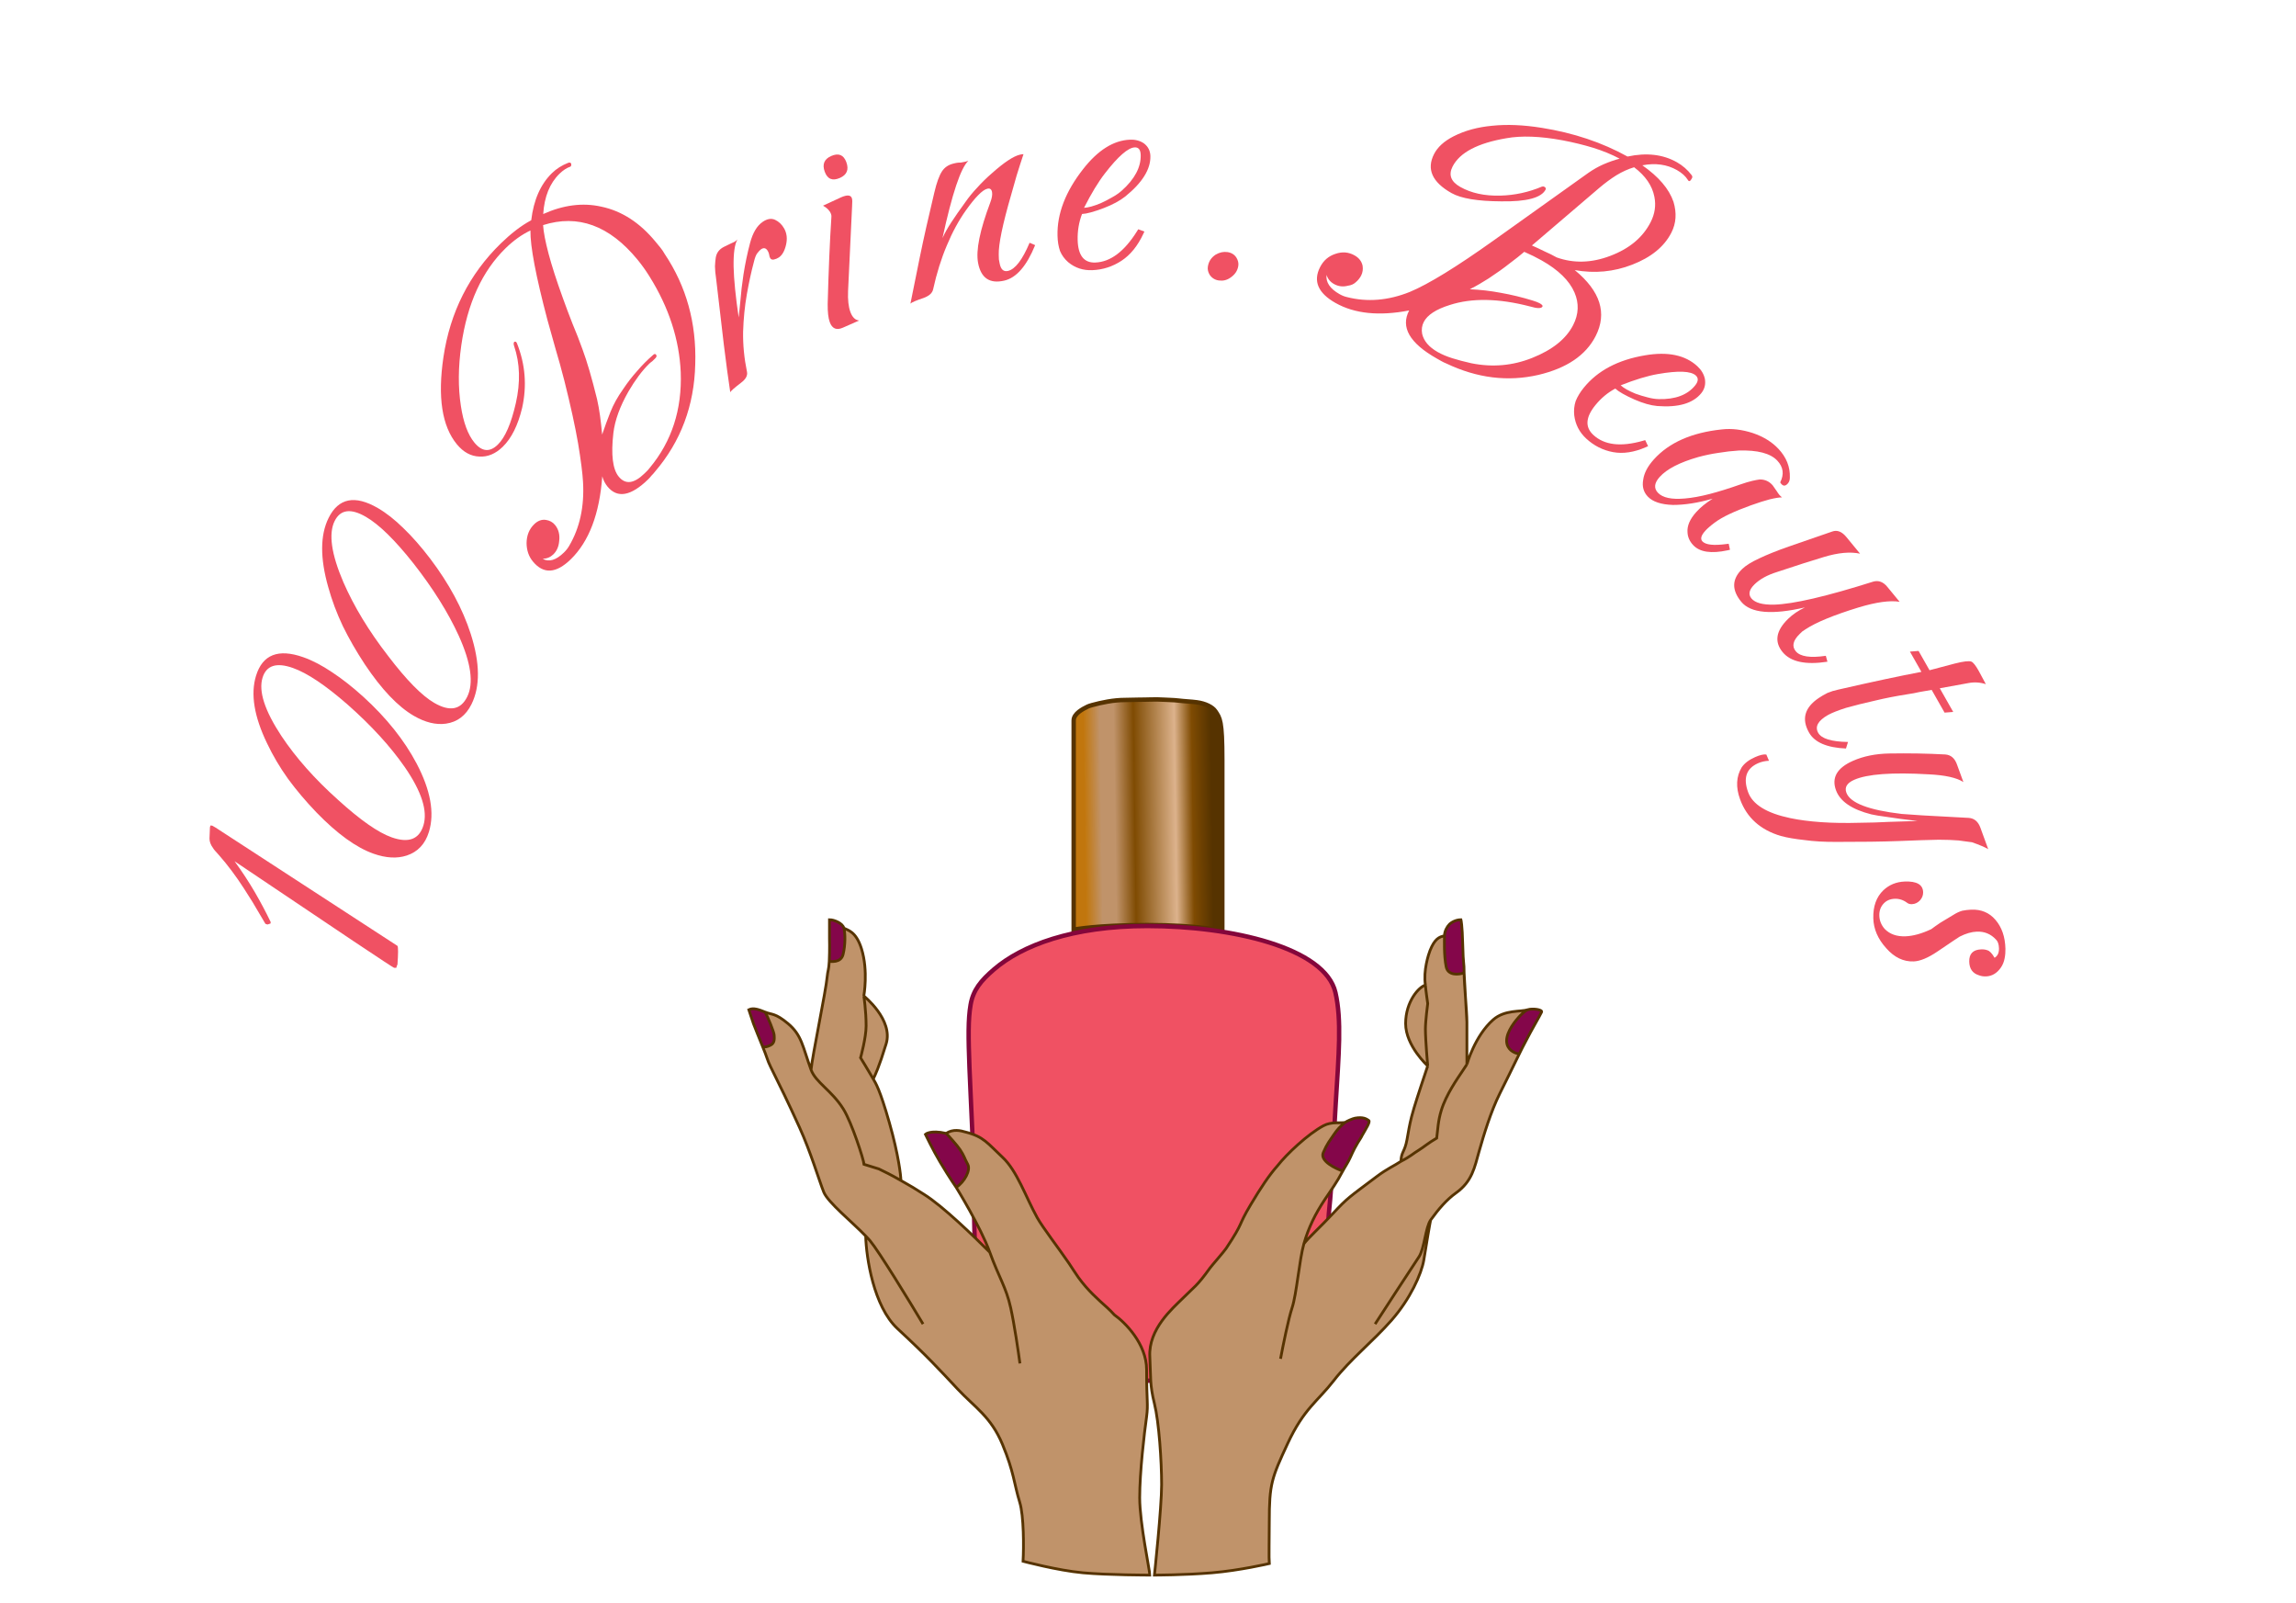 <svg width="417" height="291" viewBox="0 0 417 291" fill="none" xmlns="http://www.w3.org/2000/svg">
<g clip-path="url(#clip0_36_1355)">
<path d="M208.365 167.969C199.091 167.969 195 168.805 195 168.805V167.133V153.897V145.295V136.694V130.82C195 129.562 196.687 128.722 197.531 128.303L197.531 128.303C197.696 128.221 197.99 128.123 198.375 128.018C199.96 127.587 202.187 127.099 204.295 127.099C204.824 127.099 206.221 127.044 206.812 127.048C208.264 127.057 209.876 126.936 211.461 127.048C212.319 127.109 213.147 127.099 213.991 127.202C215.162 127.346 216.325 127.378 217.363 127.517C218.948 127.729 220.225 128.381 220.734 129.142C221.578 130.401 222 130.82 222 137.953V167.133V169C222 169 217.639 167.969 208.365 167.969Z" fill="url(#paint0_linear_36_1355)"/>
<path d="M195 153.897C195 156.917 195 165.731 195 167.133C195 168.535 195 168.805 195 168.805C195 168.805 199.091 167.969 208.365 167.969C217.639 167.969 222 169 222 169C222 169 222 167.584 222 167.133M195 153.897C195 150.12 195 139.631 195 136.694M195 153.897V145.295V136.694M195 136.694C195 133.757 195 132.079 195 130.82M195 136.694V130.82M195 130.82C195 129.561 196.688 128.722 197.531 128.303C197.696 128.221 197.99 128.123 198.375 128.018C199.96 127.587 202.187 127.099 204.295 127.099C204.824 127.099 206.221 127.044 206.812 127.048C208.264 127.057 209.876 126.936 211.461 127.048C212.319 127.109 213.147 127.099 213.991 127.202C215.162 127.346 216.325 127.378 217.363 127.517C218.948 127.729 220.225 128.381 220.734 129.142C221.578 130.401 222 130.82 222 137.953M222 137.953C222 143.659 222 165.175 222 167.133M222 137.953C222 143.032 222 162.053 222 167.133" stroke="#563301" stroke-width="0.8"/>
<path d="M176.895 217.202C176.799 222.549 177.661 243.577 178.068 243.966C178.468 244.738 179.593 246.593 180.895 247.839C182.522 249.397 188.287 251.032 192.431 250.727C196.575 250.422 223.054 250.912 228.019 251.004C232.984 251.096 240.079 247.789 240.569 243.595C241.059 239.402 240.921 224.118 241.417 219.543C241.914 214.967 242.005 209.92 242.59 200.462C243.149 191.412 243.693 185.201 242.541 180.213C240.671 172.111 223.775 168.142 208.392 168.142C194.695 168.142 185.573 171.691 180.536 176.009C178.157 178.049 176.744 179.76 176.282 182.425C175.82 185.091 175.868 188.347 176.075 193.883C176.282 199.418 176.992 211.855 176.895 217.202Z" fill="#F05163" stroke="#84063B" stroke-width="0.8"/>
<path d="M157.305 186.288C157.305 188.433 156.295 192.067 156.295 192.067C156.295 192.067 157.785 194.479 158.602 195.912C158.944 195.211 159.603 193.904 160.943 189.531C162.284 185.157 156.887 180.841 156.887 180.841C156.887 180.841 157.305 183.471 157.305 186.288Z" fill="#C0936A"/>
<path d="M259.302 193.541C259.302 193.541 258.884 188.932 258.884 186.837C258.884 185.366 259.302 182.228 259.302 182.228C259.302 182.228 258.884 179.296 258.884 178.876C257.741 179.156 255.289 181.818 255.289 185.856C255.289 189.893 259.302 193.541 259.302 193.541Z" fill="#C0936A"/>
<path d="M210.972 269.575C210.972 273.78 209.666 286 209.666 286C209.666 286 215.108 286 220.13 285.581C225.153 285.162 230.528 283.905 230.528 283.905C230.441 283.064 230.528 279.015 230.528 276.309C230.528 269.464 230.947 268.387 233.879 262.079C236.812 255.771 239.325 254.441 242.257 250.656C245.189 246.871 249.393 243.518 252.729 239.722C256.126 235.857 258.174 231.311 258.593 228.788C259.012 226.265 259.755 221.639 259.85 221.507C261.266 219.541 262.713 217.843 264.458 216.593C267.39 214.49 267.809 211.967 268.646 209.023C269.484 206.079 270.741 201.874 272.416 198.509L272.417 198.508C273.386 196.562 274.775 193.773 275.936 191.36C275.332 191.301 274.041 190.865 273.706 189.59C273.287 187.996 274.69 185.981 275.799 184.737C276.079 184.422 276.911 183.53 277.473 183.342C276.216 183.762 273.307 183.305 271.194 185.156C267.846 188.089 266.418 193.261 266.418 193.261C266.418 193.261 265.966 193.947 265.581 194.527C264.743 195.789 262.651 198.717 261.771 201.608C261.157 203.628 261.154 204.972 260.934 206.654C259.479 207.495 258.465 208.355 257.803 208.757C256.567 209.507 256.128 210.018 254.452 210.859C253.195 211.701 251.971 212.178 250.017 213.649C244.991 217.434 244.792 217.434 242.059 220.377C239.903 222.699 237.51 224.863 236.812 225.844C237.649 222.901 238.906 220.377 240.582 217.854C241.853 215.939 242.769 214.751 243.869 212.636C242.641 212.217 239.664 210.828 240.333 209.283C241.058 207.607 241.477 207.188 242.314 205.931C242.797 205.206 243.475 204.438 244.299 203.802C243.432 203.979 241.833 203.626 240.383 204.397C237.565 205.896 233.676 209.553 232.024 211.672C230.485 213.394 228.997 215.651 227.177 218.695C224.664 222.901 226.043 221.633 222.692 226.68C222.299 227.271 220.082 229.789 219.762 230.234C217.354 233.588 216.943 233.601 214.689 235.857C213.015 237.533 208.56 241.304 208.829 246.332C209.031 250.103 208.794 251.355 209.666 254.856C210.504 258.22 210.972 265.369 210.972 269.575Z" fill="#C0936A"/>
<path d="M156.928 211.415L159.615 212.247C160.899 212.892 161.532 213.151 163.625 214.349C163.613 213.508 163.206 209.739 161.532 203.873C159.773 197.711 159.059 196.713 158.602 195.912C157.785 194.479 156.295 192.067 156.295 192.067C156.295 192.067 157.305 188.433 157.305 186.288C157.305 183.471 156.887 180.841 156.887 180.841C156.887 180.841 157.724 176.308 156.468 172.285C155.462 169.061 153.957 168.933 153.264 168.514C153.538 169.528 153.538 171.623 153.12 173.299C152.714 174.925 150.778 174.556 150.609 174.556C150.537 176.097 150.323 176.304 150.232 177.348C150.012 179.872 147.538 191.714 147.301 194.236C148.138 196.54 151.068 198.007 153.161 201.359C154.724 203.862 156.865 210.588 156.928 211.415Z" fill="#C0936A"/>
<path d="M275.936 191.36C276.783 189.601 277.054 189.227 277.473 188.37C277.921 187.452 279.661 184.46 279.984 183.761C280.192 183.311 278.31 183.061 277.473 183.342C276.911 183.53 276.079 184.422 275.799 184.737C274.69 185.981 273.287 187.996 273.706 189.59C274.041 190.865 275.332 191.301 275.936 191.36Z" fill="#84064A"/>
<path d="M265.911 176.648C265.911 174.546 265.753 175.38 265.665 171.609C265.576 167.838 265.335 167 265.335 167C264.497 167 263.66 167.419 263.242 167.838C262.823 168.257 262.344 169.095 262.344 169.933C262.344 170.771 262.232 173.438 262.651 175.533C262.986 177.209 264.963 176.975 265.911 176.648Z" fill="#84064A"/>
<path d="M243.869 212.636C244.218 211.963 244.84 211.071 245.244 210.158C246.46 207.412 246.959 207.086 247.402 206.151C248.031 205.034 248.927 203.683 248.592 203.454C248.174 203.168 247.583 202.76 246.081 203.035C245.706 203.104 244.596 203.573 244.299 203.802C243.475 204.438 242.797 205.206 242.314 205.931C241.477 207.188 241.058 207.607 240.333 209.283C239.664 210.828 242.641 212.217 243.869 212.636Z" fill="#84064A"/>
<path d="M136 183.342L136.837 185.856C136.837 185.856 138.146 189.183 138.511 190.046C138.818 190.185 139.299 190.103 139.968 189.767C140.806 189.348 140.604 188.37 140.604 187.951C140.604 187.477 139.421 184.514 138.93 183.761C137.894 183.342 136.837 182.923 136 183.342Z" fill="#84064A"/>
<path d="M173.67 215.606C175.193 214.57 176.338 212.46 175.763 211.415C175.082 210.178 175.188 209.983 174.351 208.726C173.832 207.946 172.258 206.212 171.84 205.793C168.91 205.13 168.073 205.968 168.073 205.968C168.073 205.968 169.485 208.901 170.74 210.996C172.587 214.078 173.67 215.606 173.67 215.606Z" fill="#84064A"/>
<path d="M150.65 170.352C150.65 170.352 150.709 172.373 150.609 174.556C150.778 174.556 152.714 174.925 153.12 173.299C153.538 171.623 153.538 169.528 153.264 168.514C153.023 167.622 151.487 167 150.65 167V170.352Z" fill="#84064A"/>
<path d="M208.829 286C208.829 285.159 206.989 276.576 206.989 271.95C206.989 267.324 207.827 260.175 208.246 257.231C208.556 254.861 208.246 254.574 208.246 248.708C208.246 244.015 204.336 240.105 202.381 238.737C201.965 238.274 201.545 237.846 201.125 237.466C199.381 235.89 197.616 234.374 195.854 231.947C195.349 231.252 194.658 230.134 194.18 229.433C192.321 226.705 189.332 222.822 188.36 221.065C186.266 217.28 184.72 212.59 182.077 210.131C179.365 207.608 178.696 206.39 175.344 205.549C174.474 205.287 173.095 204.955 171.84 205.793C172.258 206.212 173.832 207.946 174.351 208.726C175.188 209.983 175.082 210.178 175.763 211.415C176.338 212.46 175.193 214.57 173.67 215.606C173.67 215.606 178.086 222.747 179.762 227.373C176.969 224.57 171.255 218.997 167.81 216.86C165.099 215.178 166.555 216.025 163.625 214.349C161.532 213.151 160.899 212.892 159.615 212.247L156.928 211.415C156.865 210.588 154.724 203.862 153.161 201.359C151.068 198.007 148.138 196.54 147.301 194.236C145.779 190.046 145.627 187.951 143.115 185.856C140.797 183.921 140.245 184.292 138.93 183.761C139.421 184.514 140.604 187.477 140.604 187.951C140.604 188.37 140.806 189.348 139.968 189.767C139.299 190.103 138.818 190.185 138.511 190.046C139.316 191.943 139.332 192.453 139.968 193.73C141.644 197.095 143.115 200.102 145.208 204.711C147.242 209.191 148.765 214.337 149.603 216.439C150.353 218.322 154.799 221.892 157.224 224.429C157.336 228.354 158.65 237.214 163.007 241.251C168.452 246.297 170.625 248.693 173.898 252.185C177.05 255.549 179.982 257.231 182.077 262.278C184.171 267.324 184.171 269.427 185.207 272.791C185.961 275.239 185.948 280.963 185.808 283.486C185.808 283.486 192.087 285.162 196.691 285.581C201.295 286 208.829 286 208.829 286Z" fill="#C0936A"/>
<path d="M257.803 208.757C258.465 208.355 259.479 207.495 260.934 206.654C261.154 204.972 261.157 203.628 261.771 201.608C262.651 198.717 264.743 195.789 265.581 194.527C265.966 193.947 266.418 193.261 266.418 193.261C266.418 193.261 266.418 188.094 266.418 185.58L265.911 176.648C264.963 176.975 262.986 177.209 262.651 175.533C262.232 173.438 262.344 170.771 262.344 169.933C261.395 170.086 260.559 170.488 259.721 172.591C259.461 173.242 258.465 176.263 258.884 178.876C258.884 179.296 259.302 182.228 259.302 182.228C259.302 182.228 258.884 185.366 258.884 186.837C258.884 188.932 259.302 193.541 259.302 193.541L258.047 197.312C258.047 197.312 256.791 201.084 256.372 202.76C255.954 204.436 255.831 205.306 255.535 206.95C255.136 209.171 254.452 209.203 254.452 210.859C256.128 210.018 256.567 209.507 257.803 208.757Z" fill="#C0936A"/>
<path d="M236.812 225.844C237.649 222.901 238.906 220.377 240.582 217.854C241.853 215.939 242.769 214.751 243.869 212.636M236.812 225.844C235.974 228.788 235.504 234.949 234.666 237.472C233.996 239.49 232.991 244.481 232.572 246.724M236.812 225.844C237.51 224.863 239.903 222.699 242.059 220.377C244.792 217.434 244.991 217.434 250.017 213.649C251.971 212.178 253.195 211.701 254.452 210.859M277.473 183.342C276.216 183.762 273.307 183.305 271.194 185.156C267.846 188.089 266.418 193.261 266.418 193.261M277.473 183.342C276.911 183.53 276.079 184.422 275.799 184.737C274.69 185.981 273.287 187.996 273.706 189.59C274.041 190.865 275.332 191.301 275.936 191.36M277.473 183.342C278.31 183.061 280.192 183.311 279.984 183.761C279.661 184.46 277.921 187.452 277.473 188.37C277.054 189.227 276.783 189.601 275.936 191.36M249.746 240.416C251.561 237.612 255.694 231.248 257.705 228.22C258.723 226.687 258.886 222.847 259.85 221.507M259.85 221.507C261.266 219.541 262.713 217.843 264.458 216.593C267.39 214.49 267.809 211.967 268.646 209.023C269.484 206.079 270.741 201.874 272.416 198.509L272.417 198.508C273.386 196.562 274.775 193.773 275.936 191.36M259.85 221.507C259.755 221.639 259.012 226.265 258.593 228.788C258.174 231.311 256.126 235.857 252.729 239.722C249.393 243.518 245.189 246.871 242.257 250.656C239.325 254.441 236.812 255.771 233.879 262.079C230.947 268.387 230.528 269.464 230.528 276.309C230.528 279.015 230.441 283.064 230.528 283.905C230.528 283.905 225.153 285.162 220.13 285.581C215.108 286 209.666 286 209.666 286C209.666 286 210.972 273.78 210.972 269.575C210.972 265.369 210.504 258.22 209.666 254.856C208.794 251.355 209.031 250.103 208.829 246.332C208.56 241.304 213.015 237.533 214.689 235.857C216.943 233.601 217.354 233.588 219.762 230.234C220.082 229.789 222.299 227.271 222.692 226.68C226.043 221.633 224.664 222.901 227.177 218.695C228.997 215.651 230.485 213.394 232.024 211.672C233.676 209.553 237.565 205.896 240.383 204.397C241.833 203.626 243.432 203.979 244.299 203.802M254.452 210.859C256.128 210.018 256.567 209.507 257.803 208.757C258.465 208.355 259.479 207.495 260.934 206.654C261.154 204.972 261.157 203.628 261.771 201.608C262.651 198.717 264.743 195.789 265.581 194.527C265.966 193.947 266.418 193.261 266.418 193.261M254.452 210.859C254.452 209.203 255.136 209.171 255.535 206.95C255.831 205.306 255.954 204.436 256.372 202.76C256.791 201.084 258.047 197.312 258.047 197.312L259.302 193.541M259.302 193.541C259.302 193.541 258.884 188.932 258.884 186.837C258.884 185.366 259.302 182.228 259.302 182.228C259.302 182.228 258.884 179.296 258.884 178.876M259.302 193.541C259.302 193.541 255.289 189.893 255.289 185.856C255.289 181.818 257.741 179.156 258.884 178.876M262.344 169.933C261.395 170.086 260.559 170.488 259.721 172.591C259.461 173.242 258.465 176.263 258.884 178.876M262.344 169.933C262.344 170.771 262.232 173.438 262.651 175.533C262.986 177.209 264.963 176.975 265.911 176.648M262.344 169.933C262.344 169.095 262.823 168.257 263.242 167.838C263.66 167.419 264.497 167 265.335 167C265.335 167 265.576 167.838 265.665 171.609C265.753 175.38 265.911 174.546 265.911 176.648M265.911 176.648C265.911 178.751 266.418 183.477 266.418 185.58M265.911 176.648L266.418 185.58M266.418 185.58C266.418 188.094 266.418 193.261 266.418 193.261M173.67 215.606C173.67 215.606 178.086 222.747 179.762 227.373M173.67 215.606C175.193 214.57 176.338 212.46 175.763 211.415C175.082 210.178 175.188 209.983 174.351 208.726C173.832 207.946 172.258 206.212 171.84 205.793M173.67 215.606C173.67 215.606 172.587 214.078 170.74 210.996C169.485 208.901 168.073 205.968 168.073 205.968C168.073 205.968 168.91 205.13 171.84 205.793M179.762 227.373C181.437 231.999 182.725 233.687 183.563 237.472C184.233 240.5 184.959 245.462 185.238 247.565M179.762 227.373C176.969 224.57 171.255 218.997 167.81 216.86C165.099 215.178 166.555 216.025 163.625 214.349M147.301 194.236C145.779 190.046 145.627 187.951 143.115 185.856C140.797 183.921 140.245 184.292 138.93 183.761M147.301 194.236C147.538 191.714 150.012 179.872 150.232 177.348C150.323 176.304 150.537 176.097 150.609 174.556M147.301 194.236C148.138 196.54 151.068 198.007 153.161 201.359C154.724 203.862 156.865 210.588 156.928 211.415L159.615 212.247C160.899 212.892 161.532 213.151 163.625 214.349M167.646 240.416C165.132 236.21 159.687 227.295 158.011 225.276C157.793 225.013 157.506 224.725 157.224 224.429M157.224 224.429C154.799 221.892 150.353 218.322 149.603 216.439C148.765 214.337 147.242 209.191 145.208 204.711C143.115 200.102 141.644 197.095 139.968 193.73C139.332 192.453 139.316 191.943 138.511 190.046M157.224 224.429C157.336 228.354 158.65 237.214 163.007 241.251C168.452 246.297 170.625 248.693 173.898 252.185C177.05 255.549 179.982 257.231 182.077 262.278C184.171 267.324 184.171 269.427 185.207 272.791C185.961 275.239 185.948 280.963 185.808 283.486C185.808 283.486 192.087 285.162 196.691 285.581C201.295 286 208.829 286 208.829 286C208.829 285.159 206.989 276.576 206.989 271.95C206.989 267.324 207.827 260.175 208.246 257.231C208.556 254.861 208.246 254.574 208.246 248.708C208.246 244.015 204.336 240.105 202.381 238.737C201.965 238.274 201.545 237.846 201.125 237.466C199.381 235.89 197.616 234.374 195.854 231.947C195.349 231.252 194.658 230.134 194.18 229.433C192.321 226.705 189.332 222.822 188.36 221.065C186.266 217.28 184.72 212.59 182.077 210.131C179.365 207.608 178.696 206.39 175.344 205.549C174.474 205.287 173.095 204.955 171.84 205.793M153.264 168.514C153.957 168.933 155.462 169.061 156.468 172.285C157.724 176.308 156.887 180.841 156.887 180.841M153.264 168.514C153.538 169.528 153.538 171.623 153.12 173.299C152.714 174.925 150.778 174.556 150.609 174.556M153.264 168.514C153.023 167.622 151.487 167 150.65 167V170.352C150.65 170.352 150.709 172.373 150.609 174.556M163.625 214.349C163.613 213.508 163.206 209.739 161.532 203.873C159.773 197.711 159.059 196.713 158.602 195.912M156.887 180.841C156.887 180.841 157.305 183.471 157.305 186.288C157.305 188.433 156.295 192.067 156.295 192.067C156.295 192.067 157.785 194.479 158.602 195.912M156.887 180.841C156.887 180.841 162.284 185.157 160.943 189.531C159.603 193.904 158.944 195.211 158.602 195.912M138.93 183.761C137.894 183.342 136.837 182.923 136 183.342L136.837 185.856C136.837 185.856 138.146 189.183 138.511 190.046M138.93 183.761C139.421 184.514 140.604 187.477 140.604 187.951C140.604 188.37 140.806 189.348 139.968 189.767C139.299 190.103 138.818 190.185 138.511 190.046M243.869 212.636C244.218 211.963 244.84 211.071 245.244 210.158C246.46 207.412 246.959 207.086 247.402 206.151C248.031 205.034 248.927 203.683 248.592 203.454C248.174 203.168 247.583 202.76 246.081 203.035C245.706 203.104 244.596 203.573 244.299 203.802M243.869 212.636C242.641 212.217 239.664 210.828 240.333 209.283C241.058 207.607 241.477 207.188 242.314 205.931C242.797 205.206 243.475 204.438 244.299 203.802" stroke="#563300" stroke-width="0.5"/>
<path d="M72.185 175.168C72.185 175.168 72.158 175.208 72.103 175.288C72.091 175.373 72.049 175.521 71.977 175.729L71.583 175.735C71.369 175.703 61.709 169.253 42.605 156.385C43.931 158.206 45.144 160.054 46.244 161.928C47.307 163.754 48.281 165.587 49.167 167.43L49.132 167.687L48.582 167.867L48.206 167.745C47.285 166.16 46.503 164.838 45.861 163.777C45.175 162.71 44.653 161.886 44.295 161.306C43.573 160.19 42.842 159.138 42.102 158.15C41.325 157.113 40.558 156.164 39.8 155.305C39.536 155.003 39.308 154.749 39.117 154.545C38.926 154.341 38.778 154.144 38.673 153.953C38.266 153.409 38.058 152.852 38.048 152.281L38.128 150.256C38.128 150.256 38.131 150.234 38.136 150.191C38.148 150.105 38.184 150.001 38.245 149.879L38.566 149.927L39.174 150.282L72.192 171.752C72.334 171.992 72.332 173.131 72.185 175.168Z" fill="#F05163"/>
<path d="M77.902 151.048C77.23 153.244 75.887 154.676 73.872 155.344C72.112 155.918 70.108 155.809 67.86 155.018C64.712 153.911 61.245 151.405 57.458 147.502C55.536 145.495 53.824 143.47 52.321 141.426C50.83 139.341 49.562 137.196 48.515 134.992C46.156 130.123 45.483 126.03 46.496 122.715C47.674 118.861 50.532 117.733 55.069 119.329C56.745 119.919 58.502 120.836 60.34 122.079C62.151 123.267 64.048 124.761 66.033 126.561C70.21 130.372 73.418 134.392 75.656 138.622C78.205 143.466 78.953 147.608 77.902 151.048ZM76.904 149.87C77.702 147.259 76.581 143.744 73.54 139.323C70.933 135.56 67.473 131.772 63.161 127.96C59.124 124.428 55.798 122.202 53.182 121.281C50.198 120.231 48.364 120.825 47.68 123.063C46.933 125.508 48.074 129.031 51.105 133.631C53.743 137.589 57.178 141.46 61.408 145.243C65.447 148.914 68.693 151.181 71.146 152.044C74.212 153.123 76.131 152.398 76.904 149.87Z" fill="#F05163"/>
<path d="M85.634 127.867C84.614 129.925 83.066 131.103 80.988 131.4C79.175 131.65 77.237 131.179 75.174 129.985C72.285 128.315 69.317 125.199 66.268 120.638C64.725 118.297 63.39 115.976 62.261 113.675C61.153 111.335 60.27 108.977 59.614 106.599C58.118 101.338 58.14 97.154 59.679 94.048C61.468 90.437 64.445 89.835 68.609 92.243C70.146 93.133 71.709 94.362 73.297 95.93C74.867 97.437 76.471 99.264 78.11 101.411C81.555 105.951 84.02 110.523 85.503 115.128C87.187 120.398 87.231 124.645 85.634 127.867ZM84.855 126.518C86.067 124.071 85.555 120.379 83.321 115.44C81.401 111.232 78.652 106.844 75.075 102.278C71.721 98.04 68.844 95.227 66.443 93.838C63.705 92.255 61.816 92.511 60.777 94.608C59.642 96.899 60.172 100.602 62.367 105.718C64.286 110.125 66.996 114.59 70.498 119.113C73.832 123.489 76.624 126.328 78.874 127.63C81.688 129.257 83.681 128.886 84.855 126.518Z" fill="#F05163"/>
<path d="M103.665 101.552C100.997 104.154 98.7 104.283 96.773 101.94C96.03 101.036 95.651 99.928 95.635 98.617C95.653 97.212 96.113 96.071 97.013 95.194C97.664 94.558 98.369 94.294 99.126 94.399C99.825 94.502 100.381 94.804 100.794 95.306C101.455 96.109 101.708 97.098 101.556 98.272C101.472 99.258 101.12 100.054 100.499 100.659C99.972 101.173 99.326 101.441 98.561 101.463C99.701 102.101 100.984 101.724 102.411 100.332C102.815 99.939 103.13 99.541 103.358 99.138C105.3 95.858 106.144 91.989 105.89 87.533C105.802 85.93 105.505 83.597 104.998 80.533C104.464 77.436 103.631 73.635 102.499 69.13C101.967 67.055 101.428 65.108 100.882 63.289C100.34 61.405 99.849 59.652 99.41 58.03C97.32 50.117 96.296 44.724 96.337 41.85C94.769 42.595 93.271 43.663 91.844 45.054C87.562 49.229 84.875 55.105 83.783 62.683C83.211 66.678 83.185 70.352 83.705 73.704C84.157 76.701 84.974 78.92 86.157 80.359C87.534 82.033 88.951 82.159 90.409 80.737C91.743 79.436 92.835 76.923 93.686 73.199C94.541 69.411 94.438 65.954 93.376 62.828C93.249 62.469 93.263 62.214 93.418 62.063C93.629 61.979 93.785 62.067 93.888 62.328C95.41 66.151 95.723 70.067 94.827 74.077C94.067 77.231 92.895 79.579 91.312 81.122C90.009 82.392 88.597 82.986 87.075 82.902C85.521 82.849 84.153 82.102 82.97 80.663C80.273 77.382 79.462 72.113 80.536 64.853C81.75 56.675 85.227 49.788 90.967 44.191C91.835 43.344 92.73 42.562 93.65 41.846C94.57 41.13 95.515 40.511 96.483 39.989C96.921 36.306 98.179 33.45 100.258 31.424C101.064 30.637 102.038 30.02 103.178 29.571C103.478 29.46 103.666 29.518 103.741 29.746C103.786 30.004 103.732 30.177 103.581 30.264C102.923 30.484 102.268 30.911 101.616 31.546C99.848 33.271 98.862 35.709 98.659 38.862C102.332 37.211 105.851 36.765 109.215 37.525C112.93 38.305 116.219 40.435 119.081 43.917C119.356 44.251 119.645 44.603 119.948 44.971C120.223 45.306 120.481 45.688 120.722 46.116C124.656 51.989 126.506 58.659 126.271 66.124C126.092 73.656 123.649 80.169 118.942 85.662C118.752 85.908 118.549 86.136 118.332 86.348C118.142 86.593 117.939 86.822 117.721 87.034C114.588 90.089 112.126 90.529 110.338 88.353C109.897 87.817 109.579 87.193 109.384 86.479C108.891 93.291 106.985 98.315 103.665 101.552ZM117.03 85.989C117.185 85.838 117.34 85.686 117.496 85.535C117.682 85.353 117.854 85.155 118.013 84.94C122.006 80.143 123.88 74.365 123.635 67.609C123.376 61.65 121.492 55.858 117.985 50.232C117.634 49.669 117.282 49.139 116.927 48.64C116.546 48.108 116.162 47.607 115.777 47.138C110.686 40.946 104.972 38.858 98.636 40.874C98.714 42.125 99.045 43.853 99.628 46.058C100.212 48.263 101.077 50.947 102.224 54.111C102.784 55.675 103.373 57.242 103.992 58.81C104.641 60.347 105.246 61.899 105.806 63.464C106.599 65.585 107.476 68.589 108.437 72.477C108.649 73.415 108.829 74.416 108.976 75.479C109.123 76.541 109.251 77.683 109.36 78.903L109.412 78.762C109.833 77.507 110.317 76.192 110.862 74.816C111.408 73.439 112.174 72.059 113.16 70.675C113.96 69.473 114.814 68.37 115.721 67.365C116.631 66.296 117.595 65.327 118.612 64.456C118.829 64.244 119.006 64.222 119.144 64.389C119.309 64.59 119.267 64.812 119.019 65.054C118.864 65.205 118.678 65.386 118.461 65.598C118.247 65.746 118.062 65.896 117.907 66.047C116.635 67.287 115.383 68.96 114.152 71.066C112.592 73.792 111.675 76.314 111.401 78.632C110.949 82.57 111.274 85.209 112.375 86.547C113.586 88.02 115.138 87.834 117.03 85.989Z" fill="#F05163"/>
<path d="M132.63 71.219C132.284 68.948 131.896 66.079 131.467 62.612C131.073 59.12 130.609 55.154 130.074 50.714C129.933 49.766 129.859 48.98 129.854 48.358C129.884 47.711 129.931 47.183 129.997 46.773C130.142 45.891 130.641 45.239 131.494 44.817L132.719 44.22C132.992 44.087 133.228 43.979 133.429 43.895C133.644 43.749 133.812 43.608 133.934 43.473C133.431 44.337 133.199 45.983 133.237 48.411C133.289 50.777 133.598 53.856 134.162 57.65C134.257 56.854 134.363 55.816 134.48 54.536C134.576 53.218 134.759 51.659 135.027 49.858C135.339 47.871 135.741 45.954 136.232 44.107C136.722 42.259 137.488 40.983 138.527 40.277C139.352 39.717 140.104 39.598 140.784 39.92C141.463 40.242 142.006 40.761 142.413 41.477C142.905 42.343 143.021 43.335 142.761 44.451C142.501 45.568 142.066 46.333 141.457 46.746C141.206 46.917 140.905 47.043 140.554 47.124C140.239 47.182 140.017 47.097 139.888 46.871C139.781 46.683 139.721 46.489 139.707 46.289C139.672 46.052 139.59 45.821 139.461 45.595C139.14 45.03 138.729 44.917 138.227 45.258C138.048 45.38 137.829 45.607 137.57 45.939C137.326 46.209 137.103 46.778 136.901 47.646C136.453 49.307 136.034 51.237 135.643 53.434C135.266 55.569 135.039 57.837 134.963 60.239C134.922 62.616 135.157 65.041 135.667 67.514C135.809 68.201 135.442 68.867 134.567 69.513C133.391 70.416 132.745 70.985 132.63 71.219Z" fill="#F05163"/>
<path d="M152.546 32.306C151.198 32.901 150.279 32.526 149.789 31.182C149.299 29.839 149.689 28.887 150.958 28.328C152.306 27.734 153.225 28.109 153.715 29.453C154.205 30.796 153.815 31.747 152.546 32.306ZM153.071 59.504C151.921 60.011 151.131 59.674 150.701 58.493C150.434 57.76 150.308 56.658 150.324 55.186C150.405 52.126 150.501 49.296 150.612 46.696C150.722 44.096 150.848 41.725 150.988 39.584C151.033 39.328 151.011 39.078 150.922 38.834C150.714 38.264 150.233 37.767 149.48 37.343L152.73 35.84C153.84 35.351 154.499 35.392 154.707 35.962C154.766 36.124 154.794 36.325 154.788 36.564C154.768 36.761 154.758 37.049 154.758 37.427L154.027 52.846C153.962 54.434 154.1 55.696 154.441 56.633C154.797 57.61 155.332 58.13 156.046 58.194L153.071 59.504Z" fill="#F05163"/>
<path d="M165.353 55.128C165.804 52.845 166.374 50.022 167.063 46.661C167.751 43.299 168.626 39.405 169.687 34.979C169.907 34.039 170.133 33.252 170.367 32.62C170.6 31.988 170.836 31.488 171.076 31.121C171.554 30.387 172.258 29.912 173.186 29.695C173.27 29.675 173.418 29.641 173.629 29.592C173.84 29.543 174.144 29.516 174.539 29.513C175.138 29.418 175.581 29.314 175.869 29.203C174.484 30.504 172.919 35.181 171.175 43.234C171.545 42.392 172.072 41.447 172.756 40.398C173.474 39.297 174.323 38.077 175.305 36.736C175.928 35.835 176.644 34.957 177.452 34.102C178.252 33.204 179.144 32.328 180.129 31.476C182.355 29.49 184.058 28.359 185.24 28.084C185.535 28.015 185.75 27.987 185.885 28C185.434 29.35 185.017 30.647 184.635 31.892C184.295 33.128 183.964 34.294 183.642 35.392C182.092 40.732 181.342 44.352 181.391 46.252C181.405 46.56 181.415 46.847 181.421 47.112C181.469 47.368 181.513 47.602 181.553 47.815C181.762 48.922 182.267 49.382 183.069 49.195C184.377 48.89 185.686 47.184 186.995 44.078L188.002 44.51C186.467 48.291 184.602 50.438 182.408 50.95C179.749 51.57 178.159 50.496 177.638 47.728C177.213 45.471 177.955 41.808 179.865 36.739C180.158 35.96 180.261 35.336 180.173 34.867C180.077 34.356 179.797 34.155 179.332 34.263C178.868 34.371 178.304 34.77 177.641 35.458C177.012 36.093 176.279 36.998 175.443 38.171C174.119 40.036 172.958 42.174 171.958 44.585C170.951 46.954 170.125 49.592 169.483 52.498C169.35 53.196 168.768 53.731 167.737 54.105C166.411 54.548 165.616 54.889 165.353 55.128Z" fill="#F05163"/>
<path d="M198.397 49.056C196.709 49.125 195.245 48.642 194.006 47.608C193.341 47.028 192.847 46.354 192.525 45.586C192.245 44.774 192.092 43.847 192.066 42.808C191.967 38.822 193.513 34.792 196.706 30.717C199.394 27.269 202.232 25.485 205.22 25.364C206.215 25.324 207.066 25.55 207.772 26.042C208.523 26.619 208.91 27.383 208.934 28.336C208.993 30.719 207.472 33.166 204.371 35.676C203.393 36.453 202.089 37.156 200.457 37.785C198.654 38.465 197.341 38.822 196.518 38.855C195.949 40.353 195.685 41.924 195.725 43.571C195.796 46.386 196.87 47.752 198.948 47.668C201.676 47.558 204.186 45.679 206.479 42.03L206.729 41.63L207.845 42.04L207.66 42.438C206.631 44.648 205.306 46.284 203.686 47.347C202.065 48.41 200.303 48.979 198.397 49.056ZM196.881 37.735C197.617 37.705 198.628 37.426 199.915 36.897C200.644 36.564 201.329 36.211 201.969 35.838C202.654 35.463 203.25 35.049 203.759 34.595C206.091 32.506 207.229 30.357 207.174 28.147C207.15 27.194 206.792 26.732 206.099 26.76C204.887 26.809 203.084 28.378 200.69 31.467C199.472 33.033 198.203 35.123 196.881 37.735Z" fill="#F05163"/>
<path d="M221.325 50.921C220.64 50.818 220.096 50.473 219.695 49.887C219.411 49.406 219.301 48.929 219.366 48.457C219.494 47.512 219.967 46.773 220.783 46.238C221.496 45.82 222.217 45.666 222.946 45.775C223.674 45.885 224.217 46.23 224.576 46.81C224.86 47.291 224.97 47.767 224.905 48.239C224.782 49.141 224.288 49.877 223.423 50.448C222.796 50.88 222.097 51.037 221.325 50.921Z" fill="#F05163"/>
<path d="M242.555 55.008C239.386 53.218 238.452 51.049 239.753 48.502C240.364 47.306 241.283 46.508 242.509 46.106C243.755 45.666 244.925 45.755 246.019 46.373C246.811 46.82 247.296 47.442 247.473 48.238C247.576 48.893 247.489 49.49 247.213 50.031C246.977 50.494 246.646 50.903 246.22 51.26C245.853 51.599 245.382 51.806 244.809 51.88C243.91 52.118 243.064 52.013 242.272 51.566C241.593 51.182 241.145 50.631 240.929 49.912C240.772 51.266 241.561 52.433 243.297 53.413C243.75 53.669 244.194 53.845 244.631 53.942C248.329 54.887 252.135 54.575 256.049 53.006C259.445 51.593 264.548 48.458 271.356 43.602L288.455 31.405C289.361 30.773 290.285 30.25 291.225 29.837C292.224 29.406 293.201 29.063 294.158 28.808C292.704 28.037 291.097 27.377 289.334 26.829C287.61 26.303 285.751 25.85 283.757 25.47C279.712 24.727 276.323 24.603 273.591 25.099C268.375 25.982 265.116 27.697 263.815 30.244C263.046 31.748 263.51 32.98 265.208 33.939C267.208 35.069 269.637 35.595 272.496 35.519C275.107 35.452 277.622 34.908 280.04 33.887C280.212 33.835 280.355 33.841 280.468 33.905C280.732 34.054 280.815 34.225 280.716 34.418C279.947 35.923 277.249 36.637 272.621 36.559C268.354 36.536 265.353 36.035 263.617 35.054C260.108 33.073 259.053 30.712 260.453 27.972C261.104 26.699 262.285 25.625 263.995 24.752C266.032 23.714 268.377 23.075 271.029 22.832C273.701 22.551 276.699 22.678 280.024 23.213C285.781 24.127 290.97 25.864 295.593 28.425C299.035 27.684 302.02 28.027 304.548 29.454C305.605 30.051 306.496 30.828 307.223 31.785C307.372 31.969 307.397 32.157 307.299 32.35C307.003 32.929 306.753 33.037 306.55 32.673C306.124 31.985 305.458 31.385 304.552 30.874C302.741 29.851 300.651 29.565 298.281 30.017C301.255 32.094 303.14 34.303 303.938 36.643C304.551 38.679 304.423 40.547 303.556 42.244C302.254 44.791 299.878 46.731 296.426 48.063C293.088 49.361 289.616 49.687 286.007 49.041C290.666 52.865 291.93 56.861 289.801 61.028C288.026 64.501 284.566 66.848 279.42 68.069C273.855 69.352 268.275 68.662 262.682 66.001C262.399 65.89 262.106 65.75 261.804 65.579C261.54 65.43 261.257 65.27 260.955 65.1C256.012 62.309 254.338 59.399 255.933 56.372C250.486 57.423 246.027 56.968 242.555 55.008ZM278.226 44.572C279.02 44.921 279.786 45.279 280.522 45.645C281.316 45.994 282.053 46.361 282.732 46.744C285.818 47.841 289.049 47.751 292.424 46.474C295.914 45.163 298.368 43.119 299.788 40.34C300.557 38.836 300.784 37.298 300.468 35.727C300.083 33.72 298.857 31.934 296.789 30.368C295.697 30.696 294.622 31.183 293.563 31.828C292.561 32.456 291.548 33.201 290.524 34.065L278.226 44.572ZM261.118 63.924C261.873 64.35 262.752 64.723 263.756 65.041C264.76 65.359 265.917 65.665 267.227 65.957C271.061 66.73 274.753 66.403 278.302 64.977C281.966 63.515 284.439 61.531 285.72 59.023C286.726 57.054 286.808 55.087 285.965 53.12C285.031 50.951 283.036 49.004 279.98 47.278C279.036 46.745 277.988 46.228 276.835 45.726C276.138 46.327 275.24 47.038 274.14 47.859C273.078 48.701 271.815 49.603 270.35 50.566C269.849 50.88 269.32 51.203 268.762 51.534C268.204 51.865 267.598 52.194 266.944 52.521C268.848 52.602 270.73 52.82 272.591 53.174C274.509 53.512 276.435 53.978 278.368 54.572C278.955 54.755 279.381 54.92 279.645 55.069C280.06 55.304 280.228 55.498 280.149 55.653C279.952 56.038 279.2 56.036 277.892 55.646C272.183 54.162 267.318 54.075 263.294 55.383C260.804 56.164 259.234 57.192 258.583 58.465C258.248 59.121 258.15 59.837 258.289 60.611C258.59 61.925 259.533 63.029 261.118 63.924Z" fill="#F05163"/>
<path d="M288.085 79.631C286.845 78.483 286.121 77.077 285.913 75.412C285.819 74.5 285.906 73.638 286.175 72.826C286.504 72.011 286.996 71.199 287.652 70.392C290.165 67.298 293.874 65.339 298.778 64.515C302.918 63.809 306.085 64.472 308.279 66.503C309.011 67.18 309.467 67.955 309.648 68.83C309.806 69.801 309.584 70.656 308.983 71.396C307.48 73.246 304.817 74.022 300.992 73.723C299.796 73.618 298.416 73.225 296.852 72.543C295.134 71.778 293.973 71.116 293.368 70.556C291.994 71.288 290.788 72.293 289.749 73.571C287.973 75.757 287.848 77.556 289.375 78.969C291.379 80.823 294.376 81.181 298.365 80.042L298.802 79.915L299.326 81.019L298.937 81.189C296.776 82.135 294.777 82.436 292.94 82.091C291.103 81.746 289.484 80.926 288.085 79.631ZM294.351 69.964C294.892 70.464 295.79 70.971 297.044 71.484C297.776 71.749 298.49 71.967 299.186 72.14C299.913 72.342 300.605 72.451 301.259 72.468C304.266 72.54 306.466 71.718 307.859 70.003C308.46 69.263 308.506 68.657 307.998 68.186C307.107 67.362 304.813 67.272 301.114 67.915C299.236 68.238 296.981 68.921 294.351 69.964Z" fill="#F05163"/>
<path d="M307.529 98.994C306.874 98.302 306.527 97.526 306.487 96.666C306.386 95.49 306.915 94.258 308.077 92.971C308.832 92.135 309.822 91.328 311.048 90.549C308.381 91.312 305.974 91.691 303.827 91.684C301.68 91.613 300.16 91.105 299.267 90.161C298.493 89.342 298.216 88.326 298.437 87.114C298.6 85.903 299.247 84.67 300.379 83.415C303.138 80.359 307.248 78.544 312.711 77.972C313.621 77.866 314.547 77.871 315.49 77.987C316.432 78.104 317.375 78.316 318.32 78.623C320.239 79.269 321.793 80.222 322.984 81.482C324.443 83.025 325.139 84.768 325.074 86.71C325.079 87.156 324.951 87.523 324.69 87.813C324.196 88.36 323.739 88.285 323.32 87.59C324.067 86.117 323.89 84.798 322.789 83.633C321.538 82.31 319.208 81.701 315.798 81.804C314.564 81.882 313.331 82.023 312.098 82.229C310.895 82.402 309.677 82.655 308.446 82.987C305.076 83.95 302.737 85.154 301.431 86.602C300.444 87.696 300.337 88.652 301.111 89.471C301.975 90.384 303.611 90.731 306.019 90.512C307.341 90.401 308.838 90.129 310.509 89.696C312.18 89.263 314.04 88.684 316.09 87.96C316.94 87.664 317.658 87.449 318.244 87.315C318.831 87.18 319.285 87.096 319.608 87.06C320.549 87.049 321.333 87.406 321.959 88.131L322.721 89.221C323.021 89.726 323.334 90.089 323.66 90.308C323.131 90.314 322.382 90.434 321.415 90.668C320.506 90.901 319.363 91.265 317.987 91.758C316.523 92.285 315.235 92.809 314.124 93.331C313.012 93.853 312.092 94.389 311.363 94.939C311.014 95.198 310.693 95.456 310.402 95.714C310.14 95.94 309.907 96.165 309.704 96.391C308.949 97.227 308.78 97.866 309.197 98.306C309.792 98.936 311.25 99.094 313.569 98.781L313.966 98.729L314.199 99.824L313.759 99.925C310.796 100.564 308.72 100.254 307.529 98.994Z" fill="#F05163"/>
<path d="M316.246 109.269C314.485 107.127 314.535 105.149 316.397 103.333C317.048 102.698 318.082 102.052 319.498 101.395C320.946 100.708 322.732 99.991 324.858 99.245L332.76 96.516C333.659 96.182 334.521 96.517 335.347 97.521L337.824 100.534C336.054 100.149 333.87 100.348 331.272 101.132C330.287 101.429 329.062 101.809 327.598 102.272C326.192 102.738 324.563 103.272 322.709 103.873C320.976 104.416 319.629 105.157 318.667 106.095C317.674 107.063 317.481 107.915 318.086 108.652C318.747 109.455 320.12 109.834 322.208 109.789C325.707 109.694 331.715 108.299 340.231 105.604C341.186 105.337 342.034 105.655 342.777 106.559L345.006 109.27C343.261 108.982 340.775 109.325 337.551 110.298C333.041 111.68 329.826 113.005 327.907 114.273C327.693 114.421 327.495 114.554 327.312 114.672C327.157 114.823 327.002 114.975 326.847 115.126C325.637 116.306 325.403 117.347 326.146 118.251C326.944 119.222 328.764 119.498 331.606 119.079L331.899 120.15C327.931 120.762 325.218 120.182 323.759 118.408C322.218 116.533 322.549 114.522 324.752 112.374C325.59 111.557 326.612 110.863 327.818 110.29C321.81 111.685 317.953 111.345 316.246 109.269Z" fill="#F05163"/>
<path d="M328.56 133.026C327.169 130.577 327.746 128.488 330.292 126.76C330.794 126.42 331.335 126.104 331.916 125.815C332.518 125.563 333.152 125.367 333.818 125.228C339.972 123.818 345.022 122.739 348.969 121.991L346.882 118.317L348.451 118.193L350.441 121.697L354.976 120.498C356.581 120.087 357.605 119.966 358.049 120.135C358.378 120.277 358.81 120.819 359.345 121.761L360.671 124.228C359.634 123.888 358.578 123.822 357.503 124.029L352.303 124.975L354.743 129.27L353.174 129.395L350.831 125.269C350.107 125.395 349.384 125.521 348.66 125.646C347.958 125.81 347.217 125.947 346.436 126.06C344.338 126.388 342.393 126.769 340.602 127.201C338.531 127.667 336.769 128.106 335.315 128.519C333.882 128.97 332.785 129.401 332.025 129.812C330.183 130.854 329.583 131.94 330.225 133.071C330.824 134.126 332.627 134.677 335.635 134.724L335.267 135.913C331.802 135.759 329.566 134.797 328.56 133.026Z" fill="#F05163"/>
<path d="M316.03 145.126C315.229 142.928 315.329 140.994 316.331 139.324C316.842 138.579 317.653 137.962 318.763 137.473C319.636 137.088 320.315 136.931 320.8 137.001L321.283 138.135C320.559 138.17 319.9 138.319 319.305 138.581C317.164 139.524 316.561 141.278 317.495 143.843C318.312 146.082 320.863 147.652 325.149 148.551C326.744 148.888 328.605 149.131 330.731 149.282C332.857 149.432 335.24 149.469 337.882 149.392C339.626 149.379 341.355 149.326 343.07 149.232C344.8 149.179 346.529 149.126 348.259 149.073C346.049 148.818 344.235 148.577 342.818 148.351C341.416 148.166 340.437 148.006 339.882 147.873C336.335 146.978 334.19 145.514 333.448 143.478C332.617 141.198 333.649 139.42 336.543 138.145C338.447 137.306 340.633 136.863 343.1 136.816C346.669 136.756 350.073 136.815 353.314 136.994C354.31 137.075 355.008 137.665 355.409 138.764L356.589 142.001C355.38 141.211 353.277 140.743 350.279 140.599C343.648 140.213 339.144 140.543 336.764 141.592C335.456 142.168 334.979 142.945 335.335 143.922C336.018 145.795 339.365 147.085 345.375 147.791C345.846 147.82 347.097 147.907 349.129 148.052C351.2 148.179 354.018 148.331 357.581 148.51C358.577 148.591 359.275 149.181 359.676 150.28L361.1 154.189C360.511 153.834 359.53 153.416 358.157 152.934C357.523 152.835 356.701 152.725 355.69 152.603C354.694 152.522 353.505 152.479 352.122 152.474C350.338 152.504 347.905 152.584 344.822 152.713C341.779 152.825 338.07 152.876 333.694 152.867C331.4 152.885 329.403 152.773 327.703 152.529C325.979 152.344 324.554 152.097 323.43 151.789C319.714 150.686 317.247 148.465 316.03 145.126Z" fill="#F05163"/>
<path d="M340.23 166.735C340.176 164.569 340.784 162.875 342.054 161.653C343.112 160.656 344.399 160.127 345.915 160.066C348.123 159.977 349.244 160.625 349.279 162.011C349.292 162.531 349.109 163.016 348.73 163.465C348.308 163.915 347.815 164.152 347.252 164.175C346.906 164.189 346.622 164.113 346.402 163.949C345.695 163.414 344.93 163.163 344.107 163.196C343.285 163.229 342.62 163.516 342.113 164.057C341.565 164.643 341.301 165.369 341.322 166.236C341.345 167.145 341.669 167.956 342.293 168.668C343.227 169.628 344.495 170.075 346.097 170.01C347.483 169.954 349.032 169.523 350.746 168.717C351.171 168.396 351.725 168.005 352.407 167.544C353.09 167.126 353.901 166.638 354.841 166.08C355.353 165.755 355.867 165.518 356.384 165.367C356.944 165.257 357.485 165.192 358.004 165.171C359.823 165.098 361.29 165.711 362.406 167.01C363.566 168.35 364.173 170.104 364.227 172.27C364.242 172.876 364.192 173.464 364.076 174.032C363.961 174.644 363.736 175.195 363.402 175.686C362.69 176.712 361.793 177.247 360.711 177.29C360.235 177.31 359.8 177.24 359.406 177.083C358.27 176.738 357.686 175.917 357.654 174.617C357.618 173.187 358.337 172.443 359.809 172.383C360.242 172.366 360.611 172.416 360.918 172.534C361.354 172.646 361.799 173.105 362.252 173.911C362.808 173.585 363.075 173.01 363.055 172.187C363.036 171.451 362.85 170.916 362.495 170.584C361.559 169.581 360.399 169.107 359.014 169.163C358.061 169.202 357.028 169.504 355.916 170.069C355.744 170.163 354.402 171.062 351.887 172.769C350.182 173.922 348.745 174.522 347.576 174.569C345.714 174.644 344.047 173.844 342.575 172.169C341.06 170.496 340.278 168.685 340.23 166.735Z" fill="#F05163"/>
</g>
<defs>
<linearGradient id="paint0_linear_36_1355" x1="223.386" y1="110.853" x2="193.654" y2="111.282" gradientUnits="userSpaceOnUse">
<stop offset="0.128" stop-color="#563300"/>
<stop offset="0.245" stop-color="#7F4B02"/>
<stop offset="0.35" stop-color="#DCB28C"/>
<stop offset="0.6" stop-color="#7F4B02"/>
<stop offset="0.72" stop-color="#C0936A"/>
<stop offset="0.805" stop-color="#C0936A"/>
<stop offset="0.905" stop-color="#BF7103" stop-opacity="0.96"/>
</linearGradient>
<clipPath id="clip0_36_1355">
<rect width="417" height="291" fill="white"/>
</clipPath>
</defs>
</svg>
